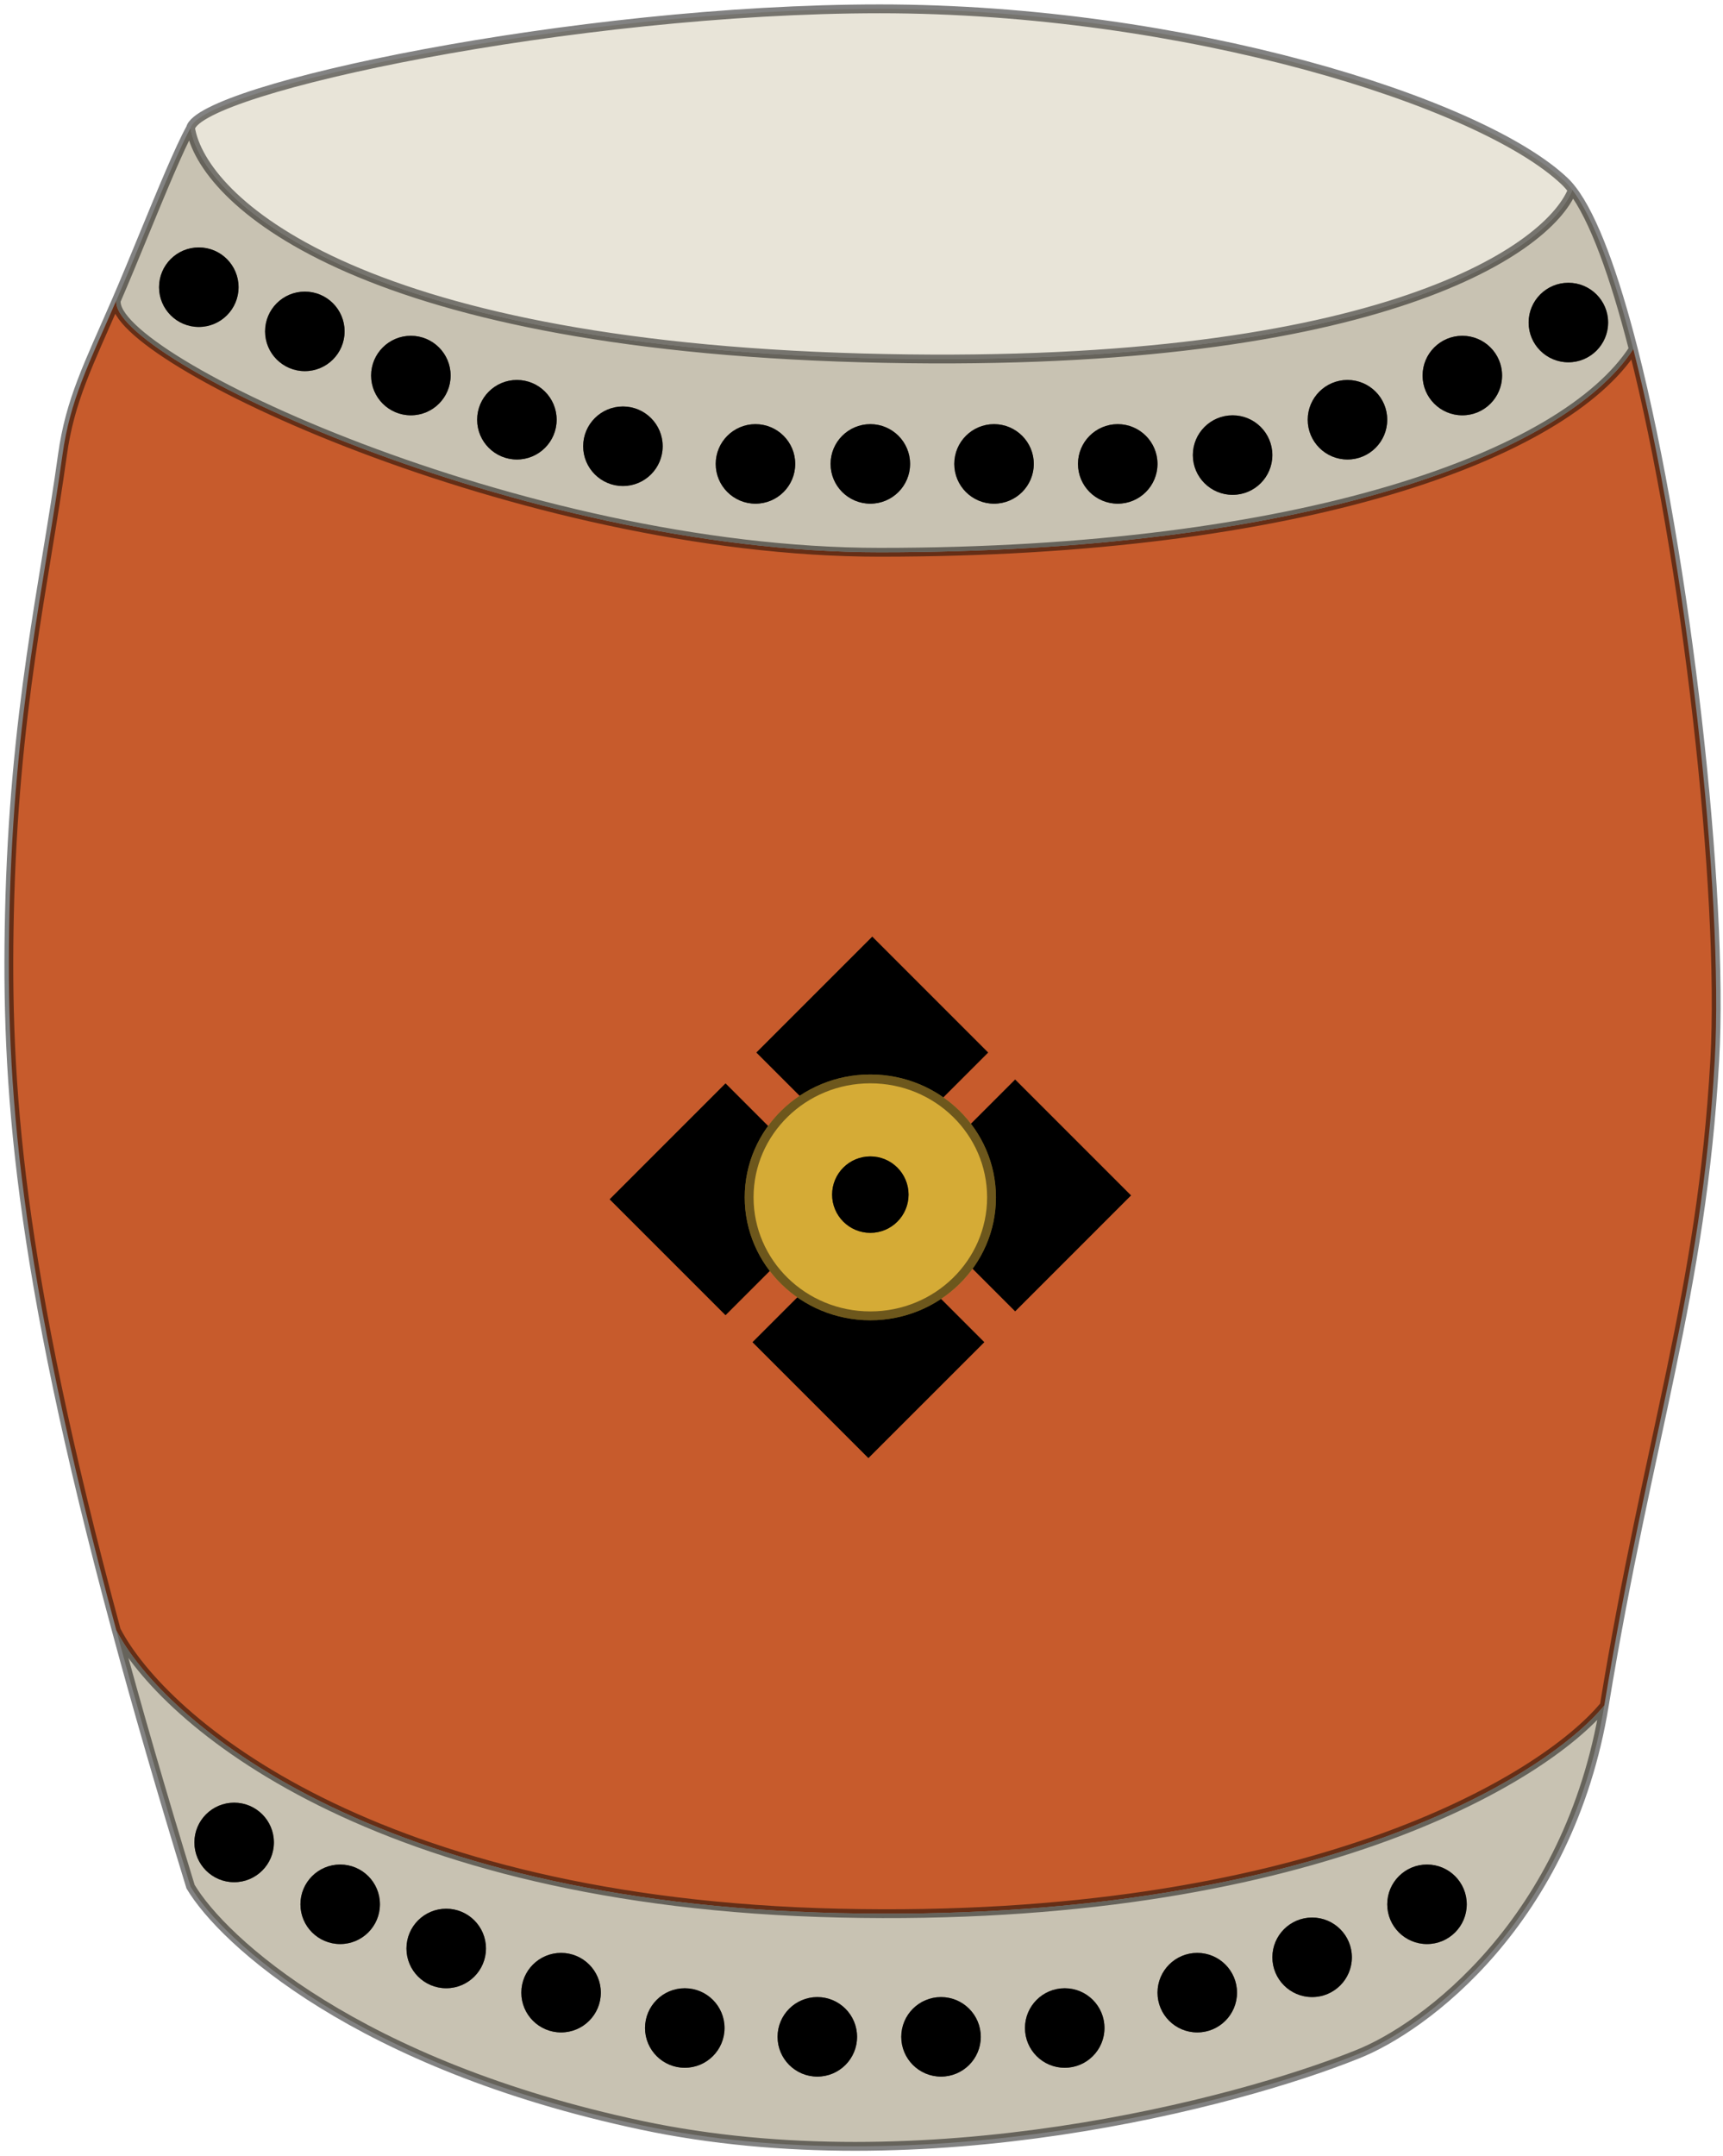 <svg width="195" height="244" viewBox="0 0 195 244" fill="none" xmlns="http://www.w3.org/2000/svg">
<path d="M7.065 51.5C5.065 66 1.565 80.5 1.065 103.5C0.651 122.527 1.948 142.922 13.165 184.5C18.443 194.667 42.2 215.3 95 216.5C147.8 217.7 174.71 201.333 181.565 193C186.565 162.5 192.565 146.5 194.065 120C195.136 101.064 190.847 62.982 184.845 39.5C177.065 51.5 147.5 62.5 99.565 62.5C59 62.5 12.351 40.5 13.165 34C10.012 41.263 7.922 45.286 7.065 51.5Z" fill="#C75B2C"/>
<path d="M21.565 213.5C25.231 219.667 40.565 233.7 72.565 240.5C104.565 247.3 139.898 238 153.565 232.5C161.231 229.5 177.565 217.4 181.565 193C174.71 201.333 147.8 217.7 95 216.5C42.2 215.3 18.443 194.667 13.165 184.5C15.507 193.183 18.282 202.789 21.565 213.5Z" fill="#C8C2B2"/>
<path fill-rule="evenodd" clip-rule="evenodd" d="M177.952 21.5C175.135 28.5 155.1 42.1 97.5 40.5C39.9 38.9 22.876 22.5 21.565 14.5C20.303 16.771 18.276 21.697 16.261 26.595C15.186 29.207 14.115 31.811 13.165 34C12.351 40.5 59 62.5 99.565 62.5C147.5 62.5 177.065 51.5 184.845 39.5C182.709 31.145 180.357 24.638 177.952 21.5Z" fill="#C8C2B2"/>
<path d="M177.065 20.5C167.565 11.5 134.065 1 99.565 1C65.065 1 22.651 10 21.565 14.5C22.876 22.5 39.9 38.9 97.5 40.5C155.1 42.1 175.135 28.5 177.952 21.5C177.657 21.115 177.361 20.781 177.065 20.5Z" fill="#E8E4D8"/>
<path d="M21.565 14.5C22.651 10 65.065 1 99.565 1C134.065 1 167.565 11.5 177.065 20.5C177.361 20.781 177.657 21.115 177.952 21.5M21.565 14.5C22.876 22.5 39.9 38.9 97.5 40.5C155.1 42.1 175.135 28.5 177.952 21.5M21.565 14.5C20.303 16.771 18.276 21.697 16.261 26.595C15.186 29.207 14.115 31.811 13.165 34M181.565 193C177.565 217.4 161.231 229.5 153.565 232.5C139.898 238 104.565 247.3 72.565 240.5C40.565 233.7 25.231 219.667 21.565 213.5C18.282 202.789 15.507 193.183 13.165 184.5M181.565 193C186.565 162.5 192.565 146.5 194.065 120C195.136 101.064 190.847 62.982 184.845 39.5M181.565 193C174.71 201.333 147.8 217.7 95 216.5C42.2 215.3 18.443 194.667 13.165 184.5M13.165 184.5C1.948 142.922 0.651 122.527 1.065 103.5C1.565 80.5 5.065 66 7.065 51.5C7.922 45.286 10.012 41.263 13.165 34M13.165 34C12.351 40.5 59 62.5 99.565 62.5C147.5 62.5 177.065 51.5 184.845 39.5M184.845 39.5C182.709 31.145 180.357 24.638 177.952 21.5" stroke="black" stroke-opacity="0.49"/>
<circle cx="58.5" cy="47.5" r="4.5" fill="black"/>
<circle cx="58.5" cy="47.5" r="4" stroke="black" stroke-opacity="0.49"/>
<circle cx="70.5" cy="50.5" r="4.5" fill="black"/>
<circle cx="70.5" cy="50.5" r="4" stroke="black" stroke-opacity="0.49"/>
<circle cx="85.5" cy="52.5" r="4.5" fill="black"/>
<circle cx="85.5" cy="52.5" r="4" stroke="black" stroke-opacity="0.49"/>
<circle cx="22.5" cy="32.5" r="4.5" fill="black"/>
<circle cx="22.5" cy="32.5" r="4" stroke="black" stroke-opacity="0.49"/>
<path d="M39 37.5C39 39.985 36.985 42 34.5 42C32.015 42 30 39.985 30 37.5C30 35.015 32.015 33 34.5 33C36.985 33 39 35.015 39 37.5Z" fill="black"/>
<path d="M38.5 37.5C38.5 39.709 36.709 41.5 34.5 41.5C32.291 41.5 30.5 39.709 30.5 37.5C30.5 35.291 32.291 33.5 34.5 33.5C36.709 33.5 38.5 35.291 38.5 37.5Z" stroke="black" stroke-opacity="0.49"/>
<circle cx="46.5" cy="42.5" r="4.5" fill="black"/>
<circle cx="46.5" cy="42.5" r="4" stroke="black" stroke-opacity="0.49"/>
<circle cx="98.5" cy="52.5" r="4.5" fill="black"/>
<circle cx="98.5" cy="52.5" r="4" stroke="black" stroke-opacity="0.49"/>
<circle cx="177.5" cy="36.5" r="4.5" fill="black"/>
<circle cx="177.5" cy="36.5" r="4" stroke="black" stroke-opacity="0.49"/>
<circle cx="165.5" cy="42.5" r="4.5" fill="black"/>
<circle cx="165.5" cy="42.5" r="4" stroke="black" stroke-opacity="0.49"/>
<circle cx="152.5" cy="47.5" r="4.5" fill="black"/>
<circle cx="152.5" cy="47.5" r="4" stroke="black" stroke-opacity="0.49"/>
<circle cx="139.5" cy="51.5" r="4.5" fill="black"/>
<circle cx="139.5" cy="51.5" r="4" stroke="black" stroke-opacity="0.49"/>
<circle cx="126.5" cy="52.5" r="4.5" fill="black"/>
<circle cx="126.5" cy="52.5" r="4" stroke="black" stroke-opacity="0.49"/>
<circle cx="112.5" cy="52.5" r="4.5" fill="black"/>
<circle cx="112.5" cy="52.5" r="4" stroke="black" stroke-opacity="0.49"/>
<circle cx="26.5" cy="208.5" r="4.5" fill="black"/>
<circle cx="26.5" cy="208.5" r="4" stroke="black" stroke-opacity="0.49"/>
<circle cx="38.5" cy="215.5" r="4.5" fill="black"/>
<circle cx="38.5" cy="215.5" r="4" stroke="black" stroke-opacity="0.49"/>
<circle cx="50.5" cy="220.5" r="4.5" fill="black"/>
<circle cx="50.5" cy="220.5" r="4" stroke="black" stroke-opacity="0.49"/>
<circle cx="63.5" cy="225.5" r="4.5" fill="black"/>
<circle cx="63.5" cy="225.5" r="4" stroke="black" stroke-opacity="0.49"/>
<circle cx="77.5" cy="229.5" r="4.5" fill="black"/>
<circle cx="77.5" cy="229.5" r="4" stroke="black" stroke-opacity="0.49"/>
<circle cx="92.5" cy="230.5" r="4.5" fill="black"/>
<circle cx="92.5" cy="230.5" r="4" stroke="black" stroke-opacity="0.49"/>
<circle cx="106.5" cy="230.5" r="4.5" fill="black"/>
<circle cx="106.5" cy="230.5" r="4" stroke="black" stroke-opacity="0.49"/>
<circle cx="120.5" cy="229.5" r="4.5" fill="black"/>
<circle cx="120.5" cy="229.5" r="4" stroke="black" stroke-opacity="0.49"/>
<circle cx="135.5" cy="225.5" r="4.5" fill="black"/>
<circle cx="135.5" cy="225.5" r="4" stroke="black" stroke-opacity="0.49"/>
<circle cx="148.5" cy="221.5" r="4.5" fill="black"/>
<circle cx="148.5" cy="221.5" r="4" stroke="black" stroke-opacity="0.49"/>
<circle cx="161.5" cy="215.5" r="4.5" fill="black"/>
<circle cx="161.5" cy="215.5" r="4" stroke="black" stroke-opacity="0.49"/>
<path d="M69 135.719L82.111 122.607L95.222 135.719L82.111 148.83L69 135.719Z" fill="black"/>
<path d="M85.607 119.111L98.719 106L111.83 119.111L98.719 132.222L85.607 119.111Z" fill="black"/>
<path d="M85.17 151.889L98.281 138.778L111.393 151.889L98.281 165L85.17 151.889Z" fill="black"/>
<path d="M101.778 135.281L114.889 122.17L128 135.281L114.889 148.393L101.778 135.281Z" fill="black"/>
<path d="M69.707 135.719L82.111 123.315L94.515 135.719L82.111 148.123L69.707 135.719ZM86.314 119.111L98.719 106.707L111.123 119.111L98.719 131.515L86.314 119.111ZM85.877 151.889L98.281 139.485L110.685 151.889L98.281 164.293L85.877 151.889ZM102.485 135.281L114.889 122.877L127.293 135.281L114.889 147.685L102.485 135.281Z" stroke="black" stroke-opacity="0.49"/>
<path d="M112.715 135.5C112.715 143.18 106.351 149.406 98.5 149.406C90.649 149.406 84.284 143.18 84.284 135.5C84.284 127.82 90.649 121.594 98.5 121.594C106.351 121.594 112.715 127.82 112.715 135.5Z" fill="#D5AB36"/>
<path d="M112.215 135.5C112.215 142.894 106.085 148.906 98.5 148.906C90.915 148.906 84.784 142.894 84.784 135.5C84.784 128.106 90.915 122.094 98.5 122.094C106.085 122.094 112.215 128.106 112.215 135.5Z" stroke="black" stroke-opacity="0.49"/>
<circle cx="98.5" cy="135.191" r="4.326" fill="black"/>
<circle cx="98.5" cy="135.191" r="3.826" stroke="black" stroke-opacity="0.49"/>
</svg>
